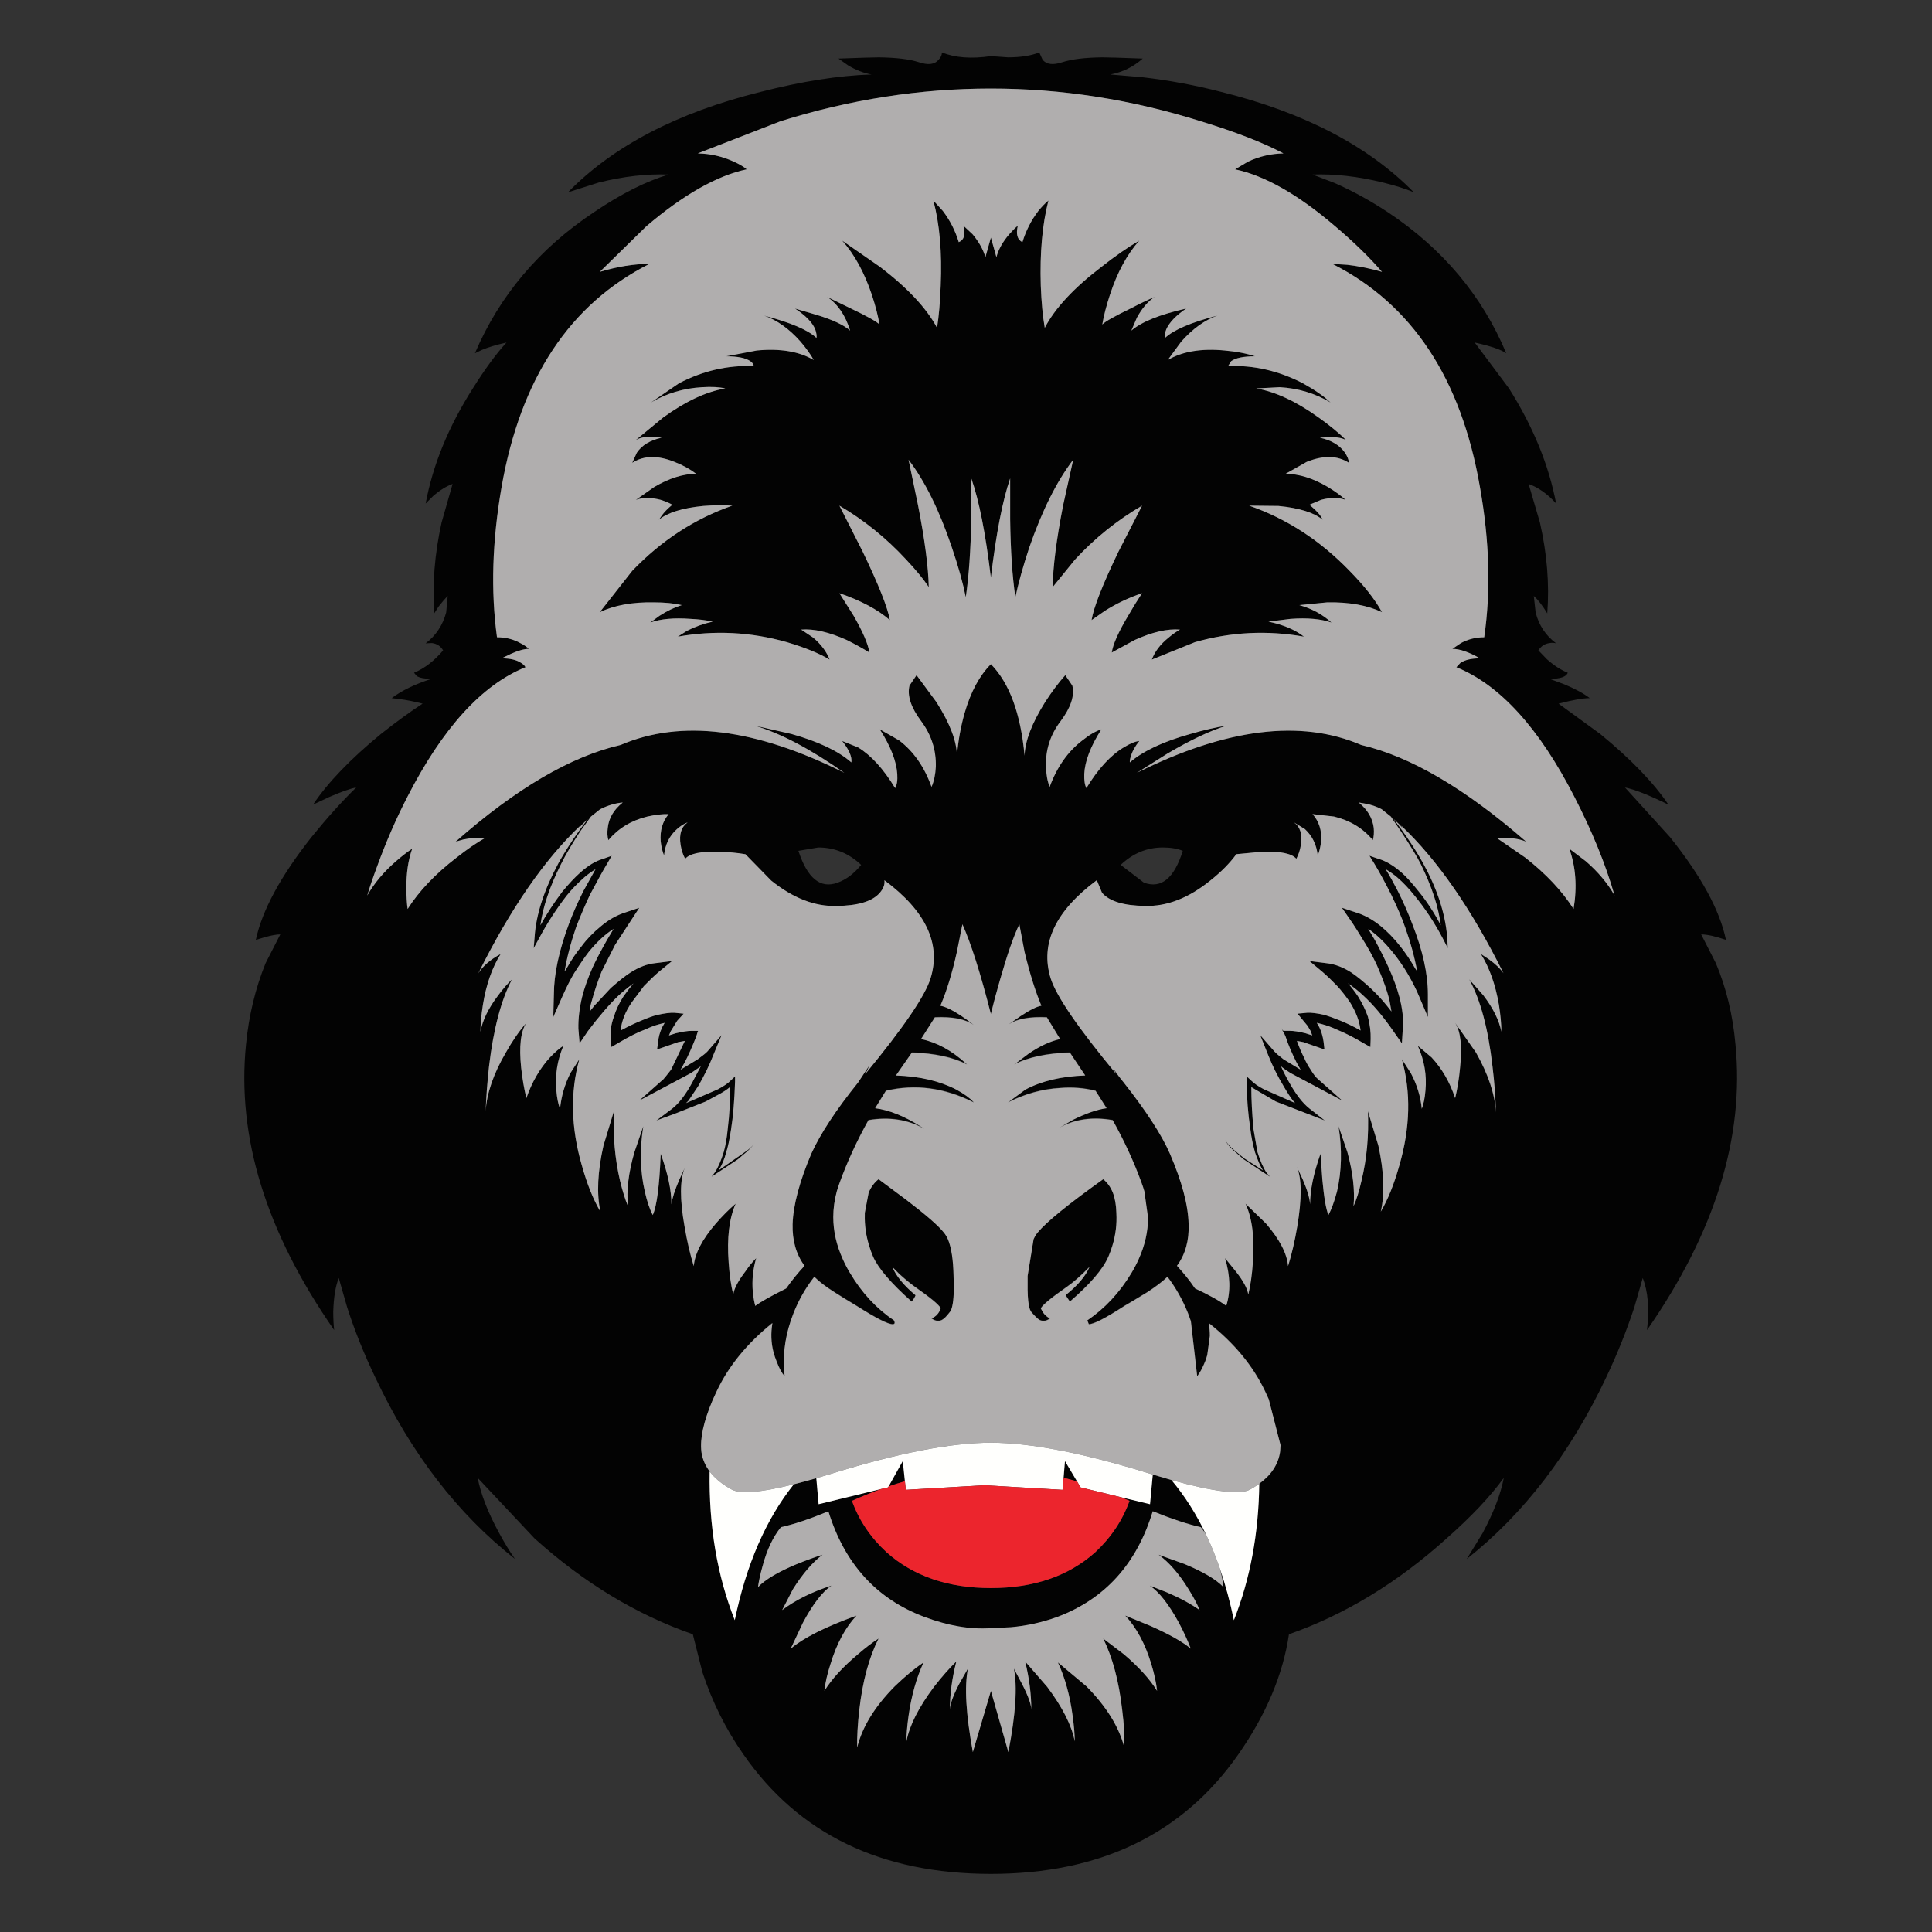 <?xml version="1.0" encoding="utf-8"?>
<!-- Generator: Adobe Illustrator 16.0.0, SVG Export Plug-In . SVG Version: 6.00 Build 0)  -->
<!DOCTYPE svg PUBLIC "-//W3C//DTD SVG 1.1//EN" "http://www.w3.org/Graphics/SVG/1.1/DTD/svg11.dtd">
<svg version="1.1" id="Layer_1" xmlns="http://www.w3.org/2000/svg" xmlns:xlink="http://www.w3.org/1999/xlink" x="0px" y="0px"
	 width="300px" height="300px" viewBox="0 0 300 300" enable-background="new 0 0 300 300" xml:space="preserve">
<rect x="0" y="0" width="300" height="300" fill="#333333" stroke="none"/>
<g>
	<path fill-rule="evenodd" clip-rule="evenodd" fill="#030303" d="M161.375,8.141l0.521,1.141c0.604,0.729,1.617,0.856,3.043,0.381
		c1.456-0.476,3.531-0.729,6.225-0.761c0.822,0,2.914,0.063,6.272,0.19c-1.458,1.299-3.137,2.123-5.038,2.472l4.99,0.427
		c4.118,0.475,8.204,1.236,12.26,2.282c12.862,3.199,22.825,8.395,29.891,15.586c-1.269-0.54-2.867-1.046-4.801-1.521
		c-3.896-0.951-7.539-1.363-10.93-1.236l3.469,1.331c2.788,1.235,5.528,2.74,8.222,4.514c8.521,5.67,14.651,12.972,18.39,21.907
		c-0.822-0.571-2.454-1.125-4.895-1.664l5.322,7.127c3.738,5.925,6.179,11.88,7.317,17.868c-1.299-1.458-2.724-2.471-4.275-3.042
		l1.757,5.987c1.11,4.879,1.489,9.583,1.141,14.113c-0.728-1.204-1.426-2.106-2.091-2.708l0.285,2.565
		c0.507,1.997,1.569,3.596,3.184,4.799c-0.316-0.094-0.649-0.109-0.997-0.046c-0.761,0.096-1.346,0.476-1.759,1.141l1.331,1.378
		c1.108,0.982,2.186,1.678,3.231,2.091c-0.222,0.633-1.156,0.951-2.804,0.951l2.28,0.854c1.68,0.697,2.994,1.41,3.944,2.138
		c-1.046,0-2.66,0.287-4.847,0.856l6.462,4.705c4.753,3.897,8.284,7.555,10.597,10.978c-3.04-1.49-5.29-2.377-6.746-2.662
		l6.985,7.698c4.845,6.05,7.745,11.374,8.695,15.966c-1.647-0.57-2.932-0.854-3.851-0.854l2.282,4.466
		c1.616,3.834,2.63,8.03,3.042,12.593c1.426,14.382-3.153,29.176-13.733,44.383c0.38-3.327,0.158-6.02-0.665-8.078l-1.283,4.466
		c-1.203,3.676-2.677,7.351-4.42,11.024c-5.575,11.753-12.783,21.131-21.621,28.132l2.472-4.038c1.71-3.201,2.802-6.053,3.277-8.555
		c-2.059,2.852-5.021,5.987-8.885,9.409c-7.636,6.874-15.792,11.832-24.473,14.874c-0.919,6.24-3.532,12.449-7.841,18.626
		c-8.648,12.388-21.463,18.582-38.443,18.582c-17.044,0-29.856-6.194-38.443-18.582c-2.724-3.895-4.847-8.156-6.366-12.781
		l-1.475-5.845c-8.742-3.042-16.932-8-24.566-14.874l-8.839-9.409c0.476,2.502,1.584,5.354,3.327,8.555
		c0.854,1.582,1.678,2.93,2.47,4.038c-8.901-7.001-16.125-16.379-21.667-28.132c-1.773-3.674-3.249-7.349-4.42-11.024l-1.283-4.466
		c-0.506,1.267-0.792,3.01-0.856,5.227c0,1.078,0.049,2.027,0.143,2.852c-10.582-15.207-15.144-30.001-13.686-44.383
		c0.443-4.499,1.458-8.696,3.041-12.593l2.282-4.466c-0.571,0-1.362,0.142-2.375,0.426l-1.426,0.428
		c0.982-4.593,3.865-9.917,8.648-15.966c2.439-3.01,4.751-5.575,6.938-7.698c-0.887,0.158-2.28,0.649-4.182,1.473l-2.519,1.188
		c2.282-3.422,5.798-7.081,10.55-10.978c2.408-1.901,4.562-3.47,6.463-4.705c-1.362-0.348-2.566-0.586-3.612-0.712l-1.187-0.144
		c1.552-1.171,3.61-2.169,6.177-2.992c-1.045,0-1.806-0.143-2.281-0.429l-0.428-0.522c1.617-0.665,3.121-1.821,4.514-3.469
		c-0.379-0.665-0.965-1.045-1.757-1.141l-0.951,0.046c1.584-1.203,2.645-2.802,3.184-4.799l0.237-2.565
		c-0.379,0.38-0.854,0.935-1.426,1.663l-0.665,1.045c-0.316-4.53,0.064-9.234,1.141-14.113l1.71-5.987
		c-0.95,0.349-1.933,0.951-2.945,1.806l-1.236,1.236c1.108-5.988,3.549-11.943,7.319-17.868c1.868-2.978,3.61-5.354,5.227-7.127
		c-1.554,0.348-2.821,0.729-3.802,1.141l-1.094,0.523c3.803-8.935,9.964-16.237,18.486-21.907c4.212-2.851,8.078-4.8,11.595-5.845
		c-3.39-0.127-7.002,0.285-10.836,1.236l-4.799,1.521c7.033-7.192,16.996-12.388,29.89-15.586c6.431-1.647,12.18-2.55,17.249-2.708
		c-1.235-0.222-2.455-0.697-3.658-1.426l-1.474-1.046c3.357-0.126,5.448-0.19,6.272-0.19c2.692,0.032,4.768,0.285,6.225,0.761
		c1.426,0.475,2.438,0.348,3.041-0.381c0.348-0.348,0.523-0.728,0.523-1.141c2.027,0.824,4.562,1.014,7.603,0.571l2.66,0.189
		C158.492,8.901,160.106,8.648,161.375,8.141z M210.984,124.61c1.361,1.109,2.139,2.425,2.328,3.945
		c0.064,0.728,0.016,1.362-0.142,1.901c-1.521-1.838-3.533-3.058-6.035-3.66l-3.327-0.38c1.015,1.141,1.458,2.55,1.332,4.229
		c-0.096,0.854-0.27,1.584-0.523,2.185c-0.189-1.678-0.856-3.041-1.996-4.086l-1.71-1.045c0.98,0.697,1.346,1.854,1.093,3.47
		c-0.128,0.822-0.364,1.552-0.713,2.185c-0.697-0.824-2.473-1.188-5.322-1.093l-3.992,0.38c-1.013,1.394-2.36,2.757-4.038,4.086
		c-3.359,2.725-6.733,4.04-10.122,3.944c-3.327-0.031-5.56-0.713-6.7-2.043l-0.809-1.948c-6.431,4.782-8.822,9.852-7.175,15.206
		c0.854,2.756,4.261,7.73,10.216,14.921c-0.157-0.253-0.301-0.538-0.428-0.855c0.412,0.666,0.935,1.379,1.568,2.139
		c3.517,4.467,5.909,8.157,7.177,11.072c1.869,4.34,2.834,7.984,2.897,10.93c0.095,2.534-0.507,4.688-1.805,6.462
		c1.076,1.173,2.011,2.345,2.804,3.517c2.185,1.014,3.801,1.916,4.847,2.708c0.696-2.218,0.633-4.688-0.19-7.412l1.662,2.043
		c1.174,1.489,1.823,2.693,1.949,3.612c0.349-1.426,0.587-3.09,0.713-4.99c0.285-3.801-0.096-6.844-1.141-9.124l3.184,3.089
		c2.123,2.471,3.265,4.673,3.421,6.604c0.571-1.836,1.046-3.88,1.426-6.129c0.729-4.34,0.713-7.43-0.048-9.266l0.904,1.948
		c0.696,1.614,1.077,2.897,1.141,3.849c0-2.187,0.537-4.799,1.615-7.841l0.285,3.992c0.254,2.788,0.569,4.625,0.949,5.512
		c0.477-0.887,0.92-2.106,1.331-3.658c0.728-3.138,0.808-6.512,0.238-10.123l1.378,4.04c0.855,3.167,1.172,5.955,0.95,8.363
		c0.443-0.952,0.855-2.265,1.234-3.944c0.825-3.391,1.156-6.985,0.999-10.787l1.615,5.322c0.887,4.056,1.015,7.477,0.381,10.265
		c1.108-1.87,2.075-4.276,2.898-7.224c1.679-5.829,1.807-11.309,0.381-16.441l1.378,2.139c0.949,1.773,1.52,3.627,1.71,5.56
		c0.285-0.729,0.476-1.679,0.57-2.851c0.222-2.377-0.175-4.689-1.188-6.938l2.138,1.806c1.617,1.741,2.836,3.849,3.66,6.32
		c0.348-1.426,0.602-2.995,0.761-4.705c0.348-3.326,0.094-5.655-0.761-6.985l3.231,4.609c1.933,3.421,2.962,6.526,3.089,9.313
		c-0.032-2.154-0.206-4.545-0.523-7.175c-0.665-5.829-1.869-10.328-3.61-13.495l2.185,2.47c1.521,1.997,2.456,3.882,2.805,5.655
		c0-1.172-0.127-2.566-0.382-4.181c-0.537-3.138-1.472-5.767-2.803-7.889l1.283,0.854c1.014,0.729,1.759,1.442,2.232,2.139
		c-4.973-9.979-10.263-17.613-15.87-22.903l0.189,0.378l-0.379-0.474l-0.999-0.951c1.806,2.346,3.327,4.626,4.563,6.843
		c2.185,3.961,3.437,7.778,3.752,11.452l0.096,1.759l-0.809-1.569c-1.266-2.408-2.724-4.608-4.371-6.606
		c-0.855-1.075-1.741-2.009-2.66-2.803c-0.476-0.41-1.078-0.839-1.807-1.283c0.603,0.982,1.235,2.123,1.9,3.421
		c0.889,1.775,1.632,3.47,2.234,5.085c1.614,4.087,2.423,7.73,2.423,10.93v3.517l-1.378-3.231c-0.412-1.014-1.013-2.202-1.806-3.564
		c-0.697-1.172-1.474-2.28-2.328-3.326c-1.3-1.584-2.55-2.773-3.754-3.564l1.044,1.758c0.761,1.394,1.474,2.819,2.139,4.276
		c0.729,1.616,1.284,3.137,1.664,4.563c0.475,1.805,0.65,3.437,0.522,4.895l-0.142,2.28l-1.332-1.899
		c-1.552-2.25-3.104-4.087-4.656-5.512c-0.697-0.667-1.49-1.3-2.375-1.901c0.537,0.602,1.061,1.282,1.567,2.043
		c0.665,1.077,1.172,2.121,1.521,3.136c0.317,1.236,0.459,2.392,0.427,3.469l-0.046,1.235l-1.094-0.616
		c-1.49-0.889-2.898-1.602-4.229-2.139c-0.665-0.317-1.41-0.587-2.233-0.809l-0.761-0.19l0.382,0.665
		c0.315,0.635,0.537,1.378,0.665,2.234l0.142,1.236l-3.279-1.142l-0.998-0.19c0.35,0.982,0.729,1.869,1.142,2.66
		c0.254,0.604,0.585,1.204,0.997,1.808c0.413,0.696,0.793,1.188,1.142,1.472l3.753,3.327l-8.03-4.276
		c-0.697-0.444-1.188-0.792-1.474-1.046c0.35,0.791,0.776,1.632,1.284,2.519c1.045,1.869,2.091,3.215,3.135,4.039l2.377,1.854
		l-7.604-2.945l-3.801-2.234c0,1.965,0.112,4.134,0.334,6.51l0.617,3.564c0.443,1.426,0.918,2.502,1.425,3.23l0.524,0.618
		l-4.088-2.708l-1.521-1.33c-0.666-0.571-1.109-1.126-1.331-1.664c0.222,0.443,0.681,0.967,1.378,1.568l1.569,1.283l2.897,1.854
		c-0.38-0.571-0.791-1.506-1.234-2.804c-0.35-1.268-0.587-2.456-0.713-3.564c-0.381-2.471-0.571-4.942-0.571-7.413v-0.809
		l0.666,0.619c0.475,0.474,1.14,0.935,1.996,1.378l4.847,2.139l-0.333-0.381c-0.38-0.476-0.871-1.236-1.474-2.28
		c-0.917-1.521-1.71-3.122-2.375-4.8l-1.236-3.089l2.187,2.519c0.254,0.285,0.728,0.696,1.425,1.235l2.662,1.616l-0.665-1.188
		c-0.729-1.458-1.284-2.772-1.664-3.944l-0.333-0.761c-0.029,0.061-0.148-0.153-0.355-0.642c0.151,0.333,0.286,0.5,0.403,0.5h0.902
		c0.635,0,1.458,0.126,2.473,0.38l1.044,0.333l-0.237-0.665l-0.476-0.809l-1.567-1.901l1.521-0.142
		c0.633-0.032,1.52,0.078,2.66,0.332c0.635,0.189,1.426,0.475,2.376,0.856c1.173,0.475,2.249,0.998,3.231,1.567
		c-0.158-1.426-0.713-2.899-1.663-4.419c-0.665-0.951-1.314-1.775-1.947-2.473c-0.825-0.854-1.584-1.583-2.281-2.185l-2.045-1.71
		l2.614,0.333c1.267,0.126,2.551,0.602,3.851,1.424c0.854,0.571,1.852,1.38,2.993,2.425c0.949,0.888,1.806,1.805,2.564,2.757
		l0.713,0.901l-0.332-1.854c-0.381-1.424-0.887-2.882-1.521-4.371c-0.475-1.204-1.172-2.582-2.091-4.134
		c-1.172-1.932-1.995-3.231-2.47-3.896l-1.282-1.853l2.137,0.711c1.3,0.38,2.599,1.093,3.897,2.139
		c1.045,0.856,2.043,1.885,2.994,3.088c0.791,0.982,1.583,2.154,2.376,3.517l0.284,0.428c-0.412-2.249-1.045-4.562-1.901-6.938
		c-0.443-1.299-1.156-2.962-2.137-4.988c-0.919-1.838-1.791-3.438-2.614-4.802l-0.761-1.235l1.378,0.476
		c1.141,0.317,2.345,1.03,3.612,2.139c0.697,0.602,1.6,1.6,2.708,2.993c1.235,1.521,2.36,3.247,3.373,5.181
		c-0.348-2.821-1.378-5.972-3.088-9.457c-0.601-1.204-1.647-2.931-3.137-5.179l-1.52-2.234l-1.426-1.14
		c-0.793-0.413-1.616-0.699-2.471-0.856L210.984,124.61z M193.782,25.106c1.743-0.824,3.58-1.252,5.512-1.284
		c-3.167-1.679-7.443-3.342-12.829-4.99c-10.771-3.39-21.638-5.084-32.599-5.084c-10.993,0-21.891,1.694-32.692,5.084l-12.83,4.99
		c1.963,0.032,3.832,0.46,5.606,1.284c0.856,0.379,1.521,0.776,1.997,1.188c-4.625,0.982-9.821,3.929-15.587,8.839l-7.223,7.08
		c2.756-0.824,5.323-1.236,7.698-1.236c-12.355,6.241-20.006,17.788-22.953,34.642c-1.457,8.363-1.694,16.141-0.713,23.333
		c1.332,0,2.536,0.3,3.613,0.902c0.57,0.285,1.013,0.587,1.329,0.902c-0.696,0-1.615,0.254-2.755,0.761l-1.475,0.713
		c1.332,0,2.345,0.238,3.042,0.713c0.348,0.222,0.571,0.443,0.665,0.665c-6.747,2.725-12.862,9.441-18.342,20.149
		c-1.744,3.389-3.295,6.953-4.657,10.691c-0.698,1.869-1.22,3.406-1.567,4.608c1.076-1.9,2.565-3.673,4.465-5.321
		c0.95-0.824,1.791-1.474,2.519-1.948c-0.633,1.774-0.935,3.849-0.902,6.225c0,1.204,0.063,2.248,0.189,3.136
		c1.773-2.788,4.309-5.449,7.604-7.983c1.647-1.299,3.12-2.313,4.419-3.042c-1.236-0.063-2.36,0.017-3.375,0.238l-1.187,0.333
		c9.346-8.237,17.883-13.242,25.613-15.016c9.376-4.025,20.956-2.582,34.736,4.325c-5.228-3.675-9.853-6.115-13.875-7.319
		l5.655,1.284c4.182,1.172,7.286,2.646,9.313,4.419c0.128-0.856-0.348-1.964-1.426-3.326l2.472,0.996
		c2.027,1.238,3.944,3.343,5.75,6.32c0.285-0.474,0.396-1.204,0.333-2.185c-0.128-1.997-1.03-4.31-2.709-6.938l2.993,1.711
		c2.25,1.71,3.93,4.117,5.036,7.222c0.381-0.854,0.604-1.901,0.667-3.136c0.063-2.597-0.697-4.958-2.282-7.081
		c-1.584-2.122-2.186-3.96-1.806-5.512l1.095-1.617l3.089,4.183c2.089,3.294,3.151,6.066,3.183,8.315
		c0.19-2.28,0.586-4.483,1.188-6.605c0.949-3.295,2.313-5.829,4.086-7.603c2.882,2.945,4.626,7.681,5.227,14.208
		c0.063-2.25,1.126-5.021,3.185-8.315c1.045-1.615,2.091-3.01,3.136-4.183l1.094,1.617c0.38,1.552-0.222,3.39-1.807,5.512
		c-1.615,2.123-2.375,4.483-2.28,7.081c0.031,1.235,0.222,2.282,0.57,3.136c1.141-3.105,2.836-5.512,5.085-7.222
		c1.108-0.887,2.091-1.457,2.945-1.711c-1.68,2.628-2.565,4.941-2.66,6.938c-0.032,0.98,0.08,1.71,0.332,2.185
		c1.807-2.978,3.738-5.083,5.797-6.32c0.982-0.601,1.791-0.934,2.424-0.996c-0.665,0.822-1.108,1.63-1.33,2.422
		c-0.127,0.382-0.175,0.682-0.143,0.904c2.059-1.773,5.195-3.247,9.409-4.419c2.059-0.602,3.928-1.031,5.605-1.284
		c-2.502,0.76-5.558,2.202-9.17,4.325l-4.751,2.995c13.843-6.907,25.453-8.35,34.831-4.325c7.634,1.773,16.172,6.779,25.611,15.016
		c-1.108-0.476-2.628-0.667-4.561-0.571l4.419,3.042c3.231,2.534,5.733,5.195,7.508,7.983c0.569-3.421,0.348-6.543-0.665-9.361
		l2.566,1.948c1.901,1.647,3.389,3.421,4.466,5.321c-1.393-4.845-3.469-9.946-6.225-15.299
		c-5.479-10.708-11.595-17.424-18.343-20.149l0.619-0.665c0.695-0.475,1.71-0.713,3.04-0.713c-1.71-0.982-3.136-1.474-4.276-1.474
		l1.33-0.902c1.109-0.602,2.313-0.902,3.611-0.902c1.046-7.192,0.824-14.97-0.665-23.333c-2.914-16.854-10.549-28.4-22.904-34.642
		l2.329,0.143c1.837,0.222,3.627,0.585,5.37,1.093c-1.933-2.249-4.357-4.609-7.271-7.08c-5.733-4.91-10.913-7.856-15.538-8.839
		L193.782,25.106z M161.231,32.756c0.571-0.697,1.094-1.235,1.569-1.616c-0.95,3.675-1.348,8.079-1.188,13.211
		c0.095,2.565,0.302,4.752,0.617,6.557c1.584-3.042,4.514-6.193,8.791-9.456c2.123-1.679,4.088-3.041,5.893-4.087
		c-1.9,2.123-3.421,4.927-4.563,8.412c-0.569,1.742-0.965,3.278-1.187,4.609c0.474-0.475,1.963-1.315,4.466-2.519
		c1.268-0.664,2.487-1.251,3.658-1.757c-1.044,0.697-1.963,1.773-2.754,3.231l-0.856,1.996c1.585-1.363,4.419-2.503,8.507-3.421
		c-1.584,1.076-2.614,2.154-3.09,3.23c-0.222,0.571-0.285,1.014-0.189,1.331c1.362-1.268,4.07-2.423,8.124-3.469
		c-1.963,0.697-3.832,2.044-5.605,4.039l-2.091,2.851c2.28-1.33,5.227-1.82,8.838-1.473c1.806,0.159,3.374,0.459,4.705,0.903
		c-1.775,0-3.011,0.253-3.708,0.76l-0.474,0.76c3.99-0.158,7.856,0.729,11.595,2.661c1.837,1.015,3.277,2.012,4.323,2.995
		c-2.406-1.426-5.036-2.217-7.888-2.376l-3.658,0.19c2.977,0.507,6.208,2.012,9.692,4.515c1.775,1.267,3.216,2.455,4.326,3.563
		c-0.508-0.349-1.348-0.522-2.521-0.522l-1.615,0.094c1.775,0.381,3.073,1.157,3.897,2.329c0.38,0.57,0.586,1.092,0.617,1.568
		c-1.773-1.14-3.96-1.188-6.558-0.143l-3.279,1.854c2.059,0,4.246,0.68,6.558,2.042c1.109,0.666,2.027,1.331,2.757,1.997
		c-1.109-0.381-2.377-0.381-3.801,0l-1.808,0.76c1.141,0.951,1.822,1.727,2.045,2.329c-1.332-1.109-3.612-1.822-6.844-2.138
		l-4.563-0.048c5.831,2.028,11.025,5.401,15.588,10.122c2.279,2.314,3.959,4.451,5.037,6.416c-2.281-1.078-5.117-1.584-8.507-1.52
		l-4.324,0.426c1.933,0.539,3.597,1.441,4.99,2.708c-1.615-0.57-3.738-0.761-6.368-0.57l-3.421,0.427
		c2.28,0.476,4.118,1.251,5.512,2.329c-5.701-1.013-11.341-0.729-16.916,0.856l-6.702,2.708c0.445-1.235,1.316-2.377,2.614-3.421
		c0.603-0.508,1.188-0.919,1.759-1.237c-1.964-0.157-4.309,0.381-7.033,1.616l-3.564,1.948c0.19-1.298,1.047-3.213,2.566-5.749
		c0.729-1.267,1.441-2.423,2.139-3.467c-2.06,0.696-3.992,1.614-5.797,2.754l-2.044,1.426c0.316-1.963,1.71-5.512,4.183-10.644
		l3.658-7.128c-3.864,2.25-7.333,5.038-10.406,8.364l-3.469,4.276c0.032-3.104,0.569-7.334,1.615-12.688l1.568-7.081
		c-2.566,3.359-4.847,7.92-6.844,13.687c-0.949,2.882-1.662,5.433-2.139,7.649c-0.474-3.198-0.743-7.238-0.807-12.117v-6.319
		c-1.173,3.389-2.171,8.521-2.994,15.396c-0.824-6.875-1.837-12.006-3.041-15.396v6.319c-0.096,4.879-0.38,8.919-0.855,12.117
		c-0.443-2.217-1.156-4.767-2.138-7.649c-1.932-5.766-4.183-10.327-6.748-13.687l1.474,7.081c1.045,5.354,1.598,9.584,1.663,12.688
		c-0.793-1.204-1.965-2.629-3.517-4.276c-3.073-3.326-6.526-6.114-10.36-8.364l3.612,7.128c2.471,5.132,3.881,8.681,4.229,10.644
		c-1.901-1.647-4.514-3.041-7.841-4.18l2.187,3.467c1.458,2.536,2.281,4.451,2.471,5.749c-1.013-0.631-2.185-1.283-3.517-1.948
		c-2.756-1.235-5.116-1.773-7.081-1.616l1.854,1.237c1.236,1.044,2.091,2.187,2.566,3.421c-1.647-0.982-3.864-1.886-6.653-2.708
		c-5.576-1.585-11.214-1.869-16.916-0.856l1.424-0.904c1.236-0.633,2.566-1.108,3.992-1.425c-0.982-0.222-2.123-0.364-3.421-0.427
		c-2.599-0.191-4.689,0-6.272,0.57l1.426-1.045c1.172-0.761,2.328-1.315,3.467-1.663c-1.202-0.286-2.645-0.426-4.323-0.426
		c-3.327-0.065-6.131,0.442-8.411,1.52l5.038-6.416c4.53-4.721,9.709-8.094,15.538-10.122c-1.362-0.095-2.867-0.079-4.514,0.048
		c-3.23,0.316-5.527,1.029-6.89,2.138l0.428-0.618c0.38-0.538,0.935-1.109,1.663-1.71c-0.507-0.285-1.11-0.538-1.806-0.76
		c-1.489-0.381-2.771-0.381-3.849,0l2.852-1.997c2.313-1.363,4.482-2.042,6.51-2.042c-0.95-0.729-2.074-1.347-3.374-1.854
		c-2.599-1.046-4.784-0.998-6.558,0.143l0.713-1.568c0.792-1.172,2.076-1.948,3.849-2.329c-1.901-0.285-3.264-0.143-4.087,0.428
		l4.325-3.563c3.453-2.503,6.668-4.008,9.647-4.515c-0.951-0.222-2.155-0.285-3.613-0.19c-2.851,0.159-5.496,0.951-7.935,2.376
		l4.373-2.995c3.706-1.932,7.57-2.818,11.593-2.661c0-0.253-0.174-0.506-0.522-0.76c-0.728-0.507-1.98-0.76-3.753-0.76l4.751-0.903
		c3.612-0.348,6.559,0.143,8.839,1.473c-0.476-0.854-1.156-1.805-2.043-2.851c-1.774-1.995-3.659-3.342-5.655-4.039
		c4.119,1.077,6.827,2.234,8.126,3.469c0.063-0.317,0-0.76-0.191-1.331c-0.441-1.076-1.488-2.154-3.136-3.23l3.422,0.998
		c2.47,0.76,4.181,1.567,5.132,2.423c-0.729-2.376-1.917-4.119-3.564-5.227l3.611,1.757c2.535,1.204,4.039,2.044,4.514,2.519
		c-0.222-1.331-0.616-2.867-1.188-4.609c-1.173-3.485-2.708-6.289-4.609-8.412l5.894,4.087c4.275,3.263,7.223,6.415,8.838,9.456
		c0.285-1.805,0.476-3.992,0.569-6.557c0.222-5.132-0.157-9.536-1.139-13.211l1.473,1.616c1.107,1.457,1.933,3.073,2.47,4.847
		c0.856-0.38,1.094-1.236,0.713-2.566l1.426,1.331c0.982,1.173,1.647,2.36,1.997,3.564l0.854-3.042l0.855,3.042
		c0.316-1.204,0.982-2.392,1.996-3.564c0.476-0.538,0.919-0.981,1.33-1.331c-0.317,1.331-0.079,2.187,0.713,2.566
		C159.3,35.829,160.123,34.213,161.231,32.756z M174.016,134.304l3.61,2.756c2.694,0.982,4.705-0.665,6.035-4.942
		c-0.856-0.348-1.885-0.522-3.089-0.522C178.102,131.596,175.915,132.5,174.016,134.304z M164.583,161.295h0.022l-2.044-3.373
		c-2.372-0.113-4.204,0.164-5.487,0.832l1.401-0.976c1.426-0.949,2.502-1.488,3.231-1.614c-0.005-0.016-0.014-0.031-0.023-0.048
		h0.023c-0.951-2.282-1.821-5.068-2.614-8.364l-0.807-4.277c-0.888,1.838-1.886,4.705-2.994,8.602
		c-0.57,1.964-1.046,3.738-1.426,5.321c-1.615-6.336-3.089-10.976-4.419-13.923l-0.855,4.277c-0.729,3.295-1.585,6.082-2.565,8.364
		h0.023c-0.01,0.017-0.018,0.032-0.023,0.048c1.108,0.209,2.715,1.112,4.823,2.708c-1.306-0.748-3.198-1.066-5.68-0.95l-2.139,3.373
		h0.024l-0.024,0.048c2.43,0.498,4.766,1.773,7.01,3.825c-2.107-1.063-4.92-1.657-8.434-1.78l-2.473,3.563h0.024l-0.024,0.048
		c3.675,0.126,6.796,0.854,9.362,2.187c1.21,0.666,2.09,1.299,2.637,1.899c-4.507-2.242-9.029-2.829-13.566-1.757l-1.663,2.707
		h0.022l-0.022,0.048c2.164,0.271,4.556,1.237,7.175,2.899c-2.429-1.238-5.169-1.602-8.222-1.094
		c-1.804,3.231-3.294,6.464-4.466,9.695c-0.172,0.463-0.321,0.93-0.45,1.4c-0.365,1.34-0.549,2.679-0.548,4.016
		c0.002,2.176,0.492,4.345,1.474,6.512c0.318,0.725,0.698,1.455,1.141,2.185c1.806,3.042,4.071,5.48,6.795,7.317
		c0.08,0.147,0.119,0.266,0.119,0.356c-0.005,0.142-0.106,0.214-0.309,0.214c-0.729,0-2.566-0.935-5.513-2.804
		c-1.584-0.95-2.74-1.663-3.47-2.139c-1.362-0.854-2.422-1.663-3.183-2.424c-1.362,1.744-2.438,3.628-3.231,5.655
		c-0.167,0.426-0.317,0.854-0.452,1.284c-0.945,2.855-1.256,5.691-0.926,8.505c-0.443-0.507-0.856-1.268-1.236-2.28
		c-0.196-0.472-0.362-0.945-0.498-1.426c-0.369-1.445-0.426-2.934-0.167-4.467c-0.003-0.015-0.003-0.032,0-0.047h-0.048
		c-3.896,3.136-6.762,6.652-8.601,10.549c-0.238,0.51-0.46,1.009-0.665,1.497c-1.384,3.284-1.953,5.921-1.71,7.912v0.048
		c0.163,1.106,0.589,2.12,1.283,3.04c-0.144,8.459,1.155,16.156,3.896,23.095c1.793-8.658,4.851-15.69,9.17-21.099
		c1.078-0.271,2.242-0.59,3.494-0.95l0.356,4.038l9.67-2.352c-1.5,0.549-2.997,1.159-4.49,1.83c1.077,3.009,2.866,5.67,5.37,7.982
		c4.149,3.708,9.55,5.56,16.203,5.56c6.652,0,12.054-1.852,16.204-5.56c2.472-2.313,4.245-4.974,5.323-7.982
		c-0.42-0.191-0.841-0.372-1.261-0.546l4.442,1.067l0.429-4.607c1.017,0.309,1.984,0.593,2.898,0.854
		c2.074,2.471,3.872,5.307,5.393,8.506c-0.265-0.427-0.543-0.823-0.83-1.188c-1.995-0.443-4.482-1.267-7.461-2.47
		c-2.47,8.141-7.396,13.605-14.777,16.395c-2.345,0.854-4.769,1.393-7.271,1.614l-3.089,0.143
		c-3.199,0.223-6.653-0.364-10.358-1.757c-7.414-2.789-12.371-8.254-14.875-16.395c-2.882,1.203-5.336,2.026-7.365,2.47
		c-1.235,1.521-2.185,3.533-2.85,6.035c-0.348,1.236-0.586,2.328-0.713,3.279c1.109-1.173,3.104-2.36,5.987-3.563
		c1.488-0.603,2.836-1.094,4.039-1.474c-1.582,1.204-3.12,2.994-4.609,5.37l-1.663,3.23c2.059-1.553,4.61-2.819,7.65-3.802
		c-1.425,0.982-2.898,2.899-4.42,5.751l-1.899,4.038c1.996-1.679,5.4-3.389,10.217-5.132c-1.743,1.869-3.09,4.371-4.04,7.508
		c-0.507,1.553-0.822,2.946-0.95,4.183c1.141-1.838,2.884-3.739,5.228-5.703c1.171-1.013,2.233-1.821,3.184-2.423
		c-1.489,2.945-2.486,6.638-2.993,11.071c-0.254,2.25-0.365,4.197-0.333,5.845c0.792-3.198,2.739-6.368,5.845-9.503
		c1.615-1.553,3.104-2.788,4.467-3.707c-1.108,2.408-1.885,5.164-2.328,8.268c-0.223,1.584-0.332,2.915-0.332,3.992
		c0.474-2.471,1.899-5.29,4.275-8.459c1.204-1.552,2.36-2.866,3.47-3.942c-0.665,2.597-0.999,5.084-0.999,7.459
		c0.032-0.854,0.508-2.169,1.426-3.942c0.476-0.856,0.935-1.663,1.378-2.425c-0.569,2.788-0.315,7.112,0.761,12.973l2.804-9.503
		l2.71,9.503c1.139-5.86,1.425-10.185,0.854-12.973l1.283,2.425c0.918,1.773,1.393,3.088,1.426,3.942
		c0-2.375-0.318-4.862-0.951-7.459l3.421,3.942c2.376,3.169,3.802,5.988,4.277,8.459c0-1.077-0.111-2.408-0.333-3.992
		c-0.411-3.104-1.171-5.859-2.281-8.268l4.42,3.707c3.105,3.135,5.068,6.305,5.893,9.503c0.063-1.647-0.048-3.595-0.333-5.845
		c-0.506-4.434-1.488-8.126-2.945-11.071l3.183,2.423c2.313,1.964,4.04,3.865,5.181,5.703c-0.128-1.236-0.428-2.63-0.903-4.183
		c-0.95-3.137-2.297-5.639-4.039-7.508l3.945,1.617c2.913,1.298,4.988,2.469,6.225,3.515c-0.476-1.268-1.095-2.613-1.854-4.038
		c-1.554-2.852-3.058-4.769-4.515-5.751l2.66,1.047c2.061,0.886,3.754,1.805,5.086,2.755c-0.381-0.95-0.95-2.026-1.712-3.23
		c-1.457-2.376-3.009-4.166-4.656-5.37l4.086,1.474c2.883,1.203,4.88,2.391,5.988,3.563c-0.085-0.842-0.267-1.793-0.548-2.851
		c0.854,2.48,1.575,5.143,2.163,7.982c2.534-6.414,3.849-13.479,3.944-21.193c1.872-1.365,2.948-3.013,3.231-4.941v-0.048
		c0.011-0.08,0.02-0.159,0.023-0.237l0.048-0.762l-1.829-7.127c-0.175-0.416-0.364-0.843-0.571-1.283
		c-1.868-3.929-4.768-7.444-8.696-10.549h-0.046c0.003,0.015,0.003,0.032,0,0.047c0.11,0.66,0.167,1.31,0.165,1.948l-0.404,2.971
		c-0.1,0.33-0.21,0.655-0.332,0.974c-0.413,1.013-0.824,1.773-1.235,2.28l-0.975-8.505c-0.134-0.431-0.284-0.858-0.45-1.284
		c-0.824-2.059-1.887-3.944-3.185-5.655c-0.793,0.761-1.854,1.569-3.184,2.424c-1.552,0.951-2.74,1.664-3.564,2.139
		c-2.882,1.869-4.705,2.804-5.464,2.804l-0.215-0.57c2.712-1.842,4.985-4.281,6.819-7.317c0.44-0.727,0.821-1.457,1.141-2.185
		c0.973-2.151,1.456-4.306,1.448-6.464l-0.569-4.063c-0.125-0.468-0.275-0.935-0.45-1.4c-1.174-3.231-2.662-6.464-4.468-9.695
		c-2.825-0.489-5.351-0.22-7.579,0.809l1.496-0.854c1.996-0.983,3.707-1.569,5.133-1.76l-0.024-0.048h0.024l-1.711-2.707
		c-1.774-0.444-3.611-0.586-5.513-0.428c-2.687,0.153-5.315,0.866-7.888,2.139l2.519-1.854c2.502-1.332,5.591-2.061,9.267-2.187
		l-0.025-0.048h0.025l-2.377-3.563c-3.527,0.122-6.34,0.707-8.435,1.757l2.021-1.52c1.711-1.174,3.341-1.934,4.894-2.282
		L164.583,161.295z M137.33,136.681c0.095,0.633-0.143,1.283-0.713,1.948c-1.141,1.33-3.39,2.012-6.748,2.043
		c-3.357,0.096-6.731-1.219-10.121-3.944l-3.992-4.086c-1.3-0.222-2.661-0.348-4.086-0.38c-2.819-0.095-4.577,0.27-5.275,1.093
		c-0.348-0.633-0.586-1.362-0.713-2.185c-0.254-1.617,0.111-2.773,1.093-3.47c-0.539,0.189-1.093,0.54-1.663,1.045
		c-1.173,1.045-1.838,2.408-1.996,4.086c-0.254-0.601-0.428-1.33-0.523-2.185c-0.126-1.68,0.285-3.089,1.236-4.229
		c-0.952-0.032-2.06,0.094-3.327,0.38c-2.471,0.602-4.482,1.821-6.035,3.66c-0.157-0.539-0.191-1.173-0.094-1.901
		c0.157-1.52,0.935-2.836,2.328-3.945c-1.141,0.096-2.313,0.443-3.517,1.047l-1.426,1.14l-1.615,2.234
		c-1.3,1.963-2.314,3.69-3.042,5.179c-1.741,3.454-2.804,6.605-3.184,9.457c0.919-1.678,2.043-3.407,3.375-5.181
		c1.044-1.267,1.979-2.265,2.804-2.993c1.235-1.109,2.423-1.821,3.564-2.139l1.329-0.476l-0.713,1.235
		c-0.633,1.047-1.52,2.646-2.661,4.802c-0.728,1.552-1.441,3.213-2.139,4.988c-0.854,2.502-1.457,4.816-1.804,6.938l0.285-0.428
		c0.761-1.362,1.552-2.534,2.376-3.517c0.791-1.076,1.789-2.106,2.993-3.088c1.204-1.013,2.471-1.726,3.802-2.139l2.138-0.711
		l-3.753,5.749l-2.091,4.134c-0.633,1.617-1.124,3.073-1.472,4.371c-0.222,0.697-0.349,1.316-0.382,1.854l0.713-0.901l2.567-2.757
		c1.299-1.141,2.329-1.948,3.088-2.425c1.299-0.822,2.551-1.297,3.755-1.424l2.661-0.333l-2.091,1.71
		c-0.697,0.602-1.458,1.33-2.282,2.185l-1.852,2.473c-1.015,1.457-1.6,2.93-1.758,4.419c1.299-0.697,2.391-1.22,3.278-1.567
		c1.045-0.445,1.854-0.729,2.423-0.856c1.11-0.254,1.997-0.364,2.662-0.332l1.424,0.142l-0.998,1.093l-0.998,1.617l-0.285,0.665
		l1.045-0.333c1.047-0.254,1.869-0.38,2.471-0.38h0.902c0.033,0,0.08,0.016,0.144,0.048c-0.063,0-0.094,0.03-0.094,0.094
		l-0.238,0.761c-0.666,1.678-1.252,2.994-1.758,3.944l-0.666,1.188l2.662-1.616c0.822-0.603,1.33-1.014,1.52-1.235l2.187-2.519
		l-1.283,3.089c-0.604,1.552-1.379,3.152-2.329,4.8l-1.52,2.28l-0.38,0.381l4.942-2.139c0.95-0.507,1.615-0.967,1.996-1.378
		l0.665-0.619v0.809c-0.096,2.946-0.3,5.418-0.619,7.413c-0.252,1.647-0.506,2.836-0.759,3.564c-0.254,1.045-0.65,1.979-1.188,2.804
		l4.514-3.137c0.415-0.332,0.749-0.643,0.998-0.928c-0.244,0.294-0.562,0.635-0.95,1.023l-1.567,1.33l-4.086,2.708l0.474-0.618
		c0.507-0.729,0.982-1.805,1.426-3.23c0.285-1.014,0.491-2.202,0.617-3.564c0.285-2.313,0.396-4.481,0.333-6.51
		c-0.411,0.349-0.902,0.681-1.473,0.998l-2.28,1.236c-0.285,0.125-1.885,0.759-4.799,1.899l-2.852,1.046l2.471-1.854
		c1.045-0.824,2.075-2.17,3.088-4.039l1.33-2.519l-1.521,1.046l-8.031,4.276l3.755-3.327c0.126-0.126,0.522-0.617,1.187-1.472
		l2.139-4.468l-1.045,0.19l-3.278,1.142l0.189-1.236c0.032-0.666,0.237-1.409,0.618-2.234l0.38-0.665l-0.761,0.19
		c-0.729,0.189-1.457,0.459-2.185,0.809c-1.141,0.411-2.566,1.124-4.277,2.139l-1.045,0.616l-0.095-1.235
		c-0.126-1.108,0.032-2.265,0.476-3.469c0.315-1.045,0.807-2.091,1.472-3.136c0.539-0.761,1.061-1.441,1.569-2.043
		c-0.824,0.602-1.6,1.234-2.328,1.901c-1.426,1.36-3.01,3.199-4.753,5.512L90,162.008l-0.189-2.28
		c-0.032-1.521,0.157-3.152,0.57-4.895c0.348-1.393,0.887-2.916,1.615-4.563c0.539-1.172,1.283-2.598,2.234-4.276l1.045-1.758
		c-1.299,0.824-2.582,2.011-3.849,3.564c-0.634,0.822-1.393,1.932-2.282,3.326c-0.537,0.889-1.139,2.075-1.806,3.564l-1.424,3.231
		l0.095-3.517c0-3.104,0.776-6.748,2.327-10.93c0.604-1.615,1.347-3.31,2.234-5.085l1.901-3.421
		c-0.792,0.508-1.378,0.935-1.758,1.283c-1.045,0.92-1.949,1.855-2.708,2.803c-1.617,2.092-3.042,4.294-4.277,6.606l-0.856,1.569
		l0.144-1.759c0.222-3.452,1.457-7.269,3.707-11.452c1.298-2.313,2.818-4.593,4.561-6.843l-0.998,0.951l-0.333,0.474l0.143-0.378
		c-5.544,5.227-10.819,12.862-15.824,22.903c0.728-1.141,1.884-2.139,3.469-2.993c-1.331,2.122-2.25,4.751-2.756,7.889
		c-0.254,1.614-0.38,3.009-0.38,4.181c0.317-1.773,1.236-3.658,2.756-5.655c0.729-0.982,1.441-1.805,2.139-2.47
		c-1.68,3.167-2.867,7.666-3.564,13.495c-0.275,2.547-0.45,4.868-0.522,6.962c0.173-2.787,1.218-5.822,3.136-9.101
		c1.013-1.806,2.074-3.341,3.184-4.609c-0.887,1.33-1.156,3.659-0.808,6.985c0.189,1.71,0.458,3.279,0.808,4.705
		c0.854-2.472,2.074-4.579,3.658-6.32c0.792-0.823,1.489-1.426,2.091-1.806c-0.95,2.249-1.315,4.562-1.093,6.938
		c0.096,1.172,0.285,2.122,0.571,2.851c0.189-1.933,0.728-3.786,1.615-5.56l1.378-2.139c-1.426,5.133-1.298,10.612,0.38,16.441
		c0.823,2.947,1.789,5.354,2.899,7.224c-0.604-2.788-0.443-6.209,0.474-10.265l1.617-5.322c-0.159,3.802,0.157,7.396,0.95,10.787
		c0.413,1.68,0.824,2.992,1.235,3.944c-0.252-2.408,0.08-5.196,0.998-8.363l1.379-4.04c-0.57,3.611-0.491,6.985,0.237,10.123
		c0.348,1.552,0.761,2.771,1.235,3.658c0.634-1.394,1.047-4.563,1.236-9.504c1.108,3.042,1.663,5.654,1.663,7.841
		c0.127-0.951,0.539-2.234,1.236-3.849l0.855-1.854c-0.792,1.869-0.807,4.927-0.048,9.172c0.38,2.249,0.856,4.293,1.426,6.129
		c0.158-1.932,1.299-4.134,3.421-6.604c1.047-1.202,2.075-2.234,3.088-3.089c-1.013,2.28-1.376,5.323-1.091,9.124
		c0.126,1.9,0.363,3.564,0.712,4.99c0.126-0.919,0.761-2.123,1.9-3.612c0.539-0.793,1.093-1.474,1.664-2.043
		c-0.508,1.711-0.682,3.469-0.523,5.273c0.095,0.855,0.222,1.568,0.38,2.139c0.793-0.601,2.391-1.505,4.799-2.708
		c0.919-1.299,1.869-2.47,2.851-3.517c-1.299-1.774-1.916-3.928-1.852-6.462c0.094-2.945,1.061-6.59,2.897-10.93
		c1.426-3.137,3.849-6.827,7.271-11.072c0.634-0.951,1.221-1.837,1.758-2.662c-0.189,0.477-0.411,0.935-0.665,1.379
		c5.955-7.223,9.346-12.196,10.169-14.921C146.152,146.533,143.762,141.463,137.33,136.681z M133.719,134.304
		c-1.901-1.805-4.119-2.708-6.653-2.708l-3.09,0.522c1.396,4.277,3.423,5.925,6.083,4.942
		C131.391,136.586,132.61,135.667,133.719,134.304z M147.879,202.757c-0.096,0.431-0.222,0.739-0.381,0.926
		c-0.507,0.665-0.918,1.078-1.234,1.235c-0.494,0.248-1.018,0.177-1.567-0.214c0.669-0.284,1.129-0.798,1.376-1.545v-0.023v-0.022
		c-0.252-0.539-1.583-1.647-3.99-3.327c-0.665-0.475-1.458-1.124-2.376-1.948l-1.141-1.141c0.013,0.028,0.028,0.06,0.048,0.096
		l-0.048-0.048c0.601,1.422,1.796,2.88,3.587,4.371c-0.12,0.328-0.317,0.646-0.594,0.95c-3.199-2.852-5.195-5.178-5.988-6.984
		c-0.227-0.533-0.425-1.063-0.593-1.593c-0.504-1.612-0.734-3.235-0.689-4.87c0-0.042,0-0.083,0-0.118
		c-0.001-0.042-0.001-0.081,0-0.119v-0.048l0.595-3.136c0.368-0.874,0.883-1.572,1.544-2.091l4.277,3.184
		c3.072,2.344,5.021,4.038,5.844,5.084c0.237,0.283,0.451,0.633,0.643,1.045c0.536,1.28,0.83,3.182,0.879,5.703v0.048
		C148.155,200.281,148.092,201.81,147.879,202.757z M172.732,193.418c-0.177,0.559-0.383,1.113-0.618,1.664
		c-0.856,1.964-2.852,4.293-5.988,6.984l-0.641-0.973c1.854-1.479,3.082-2.929,3.683-4.349c-0.014,0.013-0.029,0.028-0.049,0.048
		c0.021-0.035,0.036-0.067,0.049-0.096c-1.299,1.33-2.472,2.36-3.516,3.089c-2.408,1.68-3.756,2.788-4.04,3.327l0.023,0.022
		l-0.023,0.023l0.332,0.619c0.308,0.43,0.655,0.738,1.046,0.926c-0.521,0.391-1.043,0.462-1.567,0.214
		c-0.285-0.157-0.713-0.57-1.283-1.235c-0.157-0.199-0.284-0.53-0.382-0.998c-0.149-0.797-0.213-1.97-0.188-3.516
		c-0.003-0.121-0.003-0.247,0-0.381c-0.002-0.048-0.002-0.096,0-0.143c-0.002-0.047-0.002-0.093,0-0.143
		c-0.002-0.044-0.002-0.091,0-0.143c-0.003-0.066-0.003-0.129,0-0.189v-0.048l0.927-5.703c0.191-0.421,0.404-0.769,0.642-1.045
		c1.362-1.647,4.751-4.403,10.169-8.268c0.645,0.519,1.143,1.217,1.496,2.091c0.331,0.867,0.514,1.912,0.546,3.136v0.048
		C173.442,190.08,173.236,191.76,172.732,193.418z M167.243,230.032c-0.697-0.204-1.394-0.396-2.091-0.57l0.215-2.589
		L167.243,230.032z M140.513,230.009c-0.84,0.241-1.68,0.504-2.519,0.784l2.188-3.92L140.513,230.009z"/>
	<path fill-rule="evenodd" clip-rule="evenodd" fill="#B0AEAE" d="M161.231,32.756c-1.108,1.457-1.932,3.073-2.471,4.847
		c-0.792-0.38-1.03-1.236-0.713-2.566c-0.411,0.349-0.854,0.792-1.33,1.331c-1.014,1.173-1.68,2.36-1.996,3.564l-0.855-3.042
		l-0.854,3.042c-0.35-1.204-1.015-2.392-1.997-3.564l-1.426-1.331c0.381,1.331,0.144,2.187-0.713,2.566
		c-0.537-1.774-1.362-3.39-2.47-4.847l-1.473-1.616c0.981,3.675,1.36,8.079,1.139,13.211c-0.094,2.565-0.284,4.752-0.569,6.557
		c-1.615-3.042-4.563-6.193-8.838-9.456l-5.894-4.087c1.901,2.123,3.437,4.927,4.609,8.412c0.571,1.742,0.966,3.278,1.188,4.609
		c-0.475-0.475-1.979-1.315-4.514-2.519l-3.611-1.757c1.647,1.108,2.835,2.851,3.564,5.227c-0.951-0.856-2.662-1.664-5.132-2.423
		l-3.422-0.998c1.647,1.076,2.694,2.154,3.136,3.23c0.191,0.571,0.254,1.014,0.191,1.331c-1.3-1.235-4.008-2.392-8.126-3.469
		c1.996,0.697,3.88,2.044,5.655,4.039c0.887,1.045,1.567,1.996,2.043,2.851c-2.28-1.33-5.227-1.82-8.839-1.473l-4.751,0.903
		c1.773,0,3.025,0.253,3.753,0.76c0.348,0.254,0.522,0.507,0.522,0.76c-4.023-0.158-7.888,0.729-11.593,2.661l-4.373,2.995
		c2.439-1.426,5.084-2.217,7.935-2.376c1.458-0.095,2.662-0.032,3.613,0.19c-2.979,0.507-6.194,2.012-9.647,4.515l-4.325,3.563
		c0.824-0.57,2.186-0.713,4.087-0.428c-1.773,0.381-3.058,1.157-3.849,2.329l-0.713,1.568c1.774-1.14,3.958-1.188,6.558-0.143
		c1.299,0.507,2.423,1.125,3.374,1.854c-2.028,0-4.197,0.68-6.51,2.042l-2.852,1.997c1.078-0.381,2.36-0.381,3.849,0
		c0.696,0.222,1.299,0.475,1.806,0.76c-0.729,0.602-1.283,1.172-1.663,1.71l-0.428,0.618c1.362-1.109,3.66-1.822,6.89-2.138
		c1.647-0.127,3.152-0.143,4.514-0.048c-5.829,2.028-11.008,5.401-15.538,10.122l-5.038,6.416c2.28-1.078,5.084-1.584,8.411-1.52
		c1.678,0,3.121,0.14,4.323,0.426c-1.139,0.348-2.295,0.902-3.467,1.663l-1.426,1.045c1.583-0.57,3.674-0.761,6.272-0.57
		c1.298,0.063,2.439,0.205,3.421,0.427c-1.426,0.317-2.756,0.792-3.992,1.425l-1.424,0.904c5.701-1.013,11.339-0.729,16.916,0.856
		c2.789,0.822,5.006,1.726,6.653,2.708c-0.476-1.235-1.33-2.377-2.566-3.421l-1.854-1.237c1.965-0.157,4.325,0.381,7.081,1.616
		c1.332,0.665,2.504,1.316,3.517,1.948c-0.189-1.298-1.013-3.213-2.471-5.749l-2.187-3.467c3.327,1.139,5.939,2.533,7.841,4.18
		c-0.348-1.963-1.758-5.512-4.229-10.644l-3.612-7.128c3.834,2.25,7.287,5.038,10.36,8.364c1.552,1.647,2.724,3.073,3.517,4.276
		c-0.065-3.104-0.618-7.334-1.663-12.688l-1.474-7.081c2.565,3.359,4.816,7.92,6.748,13.687c0.981,2.882,1.694,5.433,2.138,7.649
		c0.476-3.198,0.76-7.238,0.855-12.117v-6.319c1.204,3.389,2.217,8.521,3.041,15.396c0.823-6.875,1.821-12.006,2.994-15.396v6.319
		c0.063,4.879,0.333,8.919,0.807,12.117c0.477-2.217,1.189-4.767,2.139-7.649c1.997-5.766,4.277-10.327,6.844-13.687l-1.568,7.081
		c-1.046,5.354-1.583,9.584-1.615,12.688l3.469-4.276c3.073-3.326,6.542-6.114,10.406-8.364l-3.658,7.128
		c-2.473,5.132-3.866,8.681-4.183,10.644l2.044-1.426c1.805-1.141,3.737-2.059,5.797-2.754c-0.697,1.044-1.41,2.2-2.139,3.467
		c-1.52,2.536-2.376,4.451-2.566,5.749l3.564-1.948c2.725-1.235,5.069-1.773,7.033-1.616c-0.57,0.318-1.156,0.729-1.759,1.237
		c-1.298,1.044-2.169,2.187-2.614,3.421l6.702-2.708c5.575-1.585,11.215-1.869,16.916-0.856c-1.394-1.078-3.231-1.854-5.512-2.329
		l3.421-0.427c2.63-0.191,4.753,0,6.368,0.57c-1.394-1.267-3.058-2.169-4.99-2.708l4.324-0.426c3.39-0.065,6.226,0.442,8.507,1.52
		c-1.078-1.964-2.758-4.102-5.037-6.416c-4.563-4.721-9.757-8.094-15.588-10.122l4.563,0.048c3.231,0.316,5.512,1.029,6.844,2.138
		c-0.223-0.602-0.904-1.378-2.045-2.329l1.808-0.76c1.424-0.381,2.691-0.381,3.801,0c-0.729-0.666-1.647-1.331-2.757-1.997
		c-2.312-1.363-4.499-2.042-6.558-2.042l3.279-1.854c2.598-1.046,4.784-0.998,6.558,0.143c-0.031-0.476-0.237-0.998-0.617-1.568
		c-0.824-1.172-2.122-1.948-3.897-2.329l1.615-0.094c1.173,0,2.013,0.173,2.521,0.522c-1.11-1.108-2.551-2.297-4.326-3.563
		c-3.484-2.503-6.716-4.008-9.692-4.515l3.658-0.19c2.852,0.159,5.481,0.951,7.888,2.376c-1.046-0.982-2.486-1.98-4.323-2.995
		c-3.738-1.932-7.604-2.818-11.595-2.661l0.474-0.76c0.697-0.507,1.933-0.76,3.708-0.76c-1.331-0.444-2.899-0.745-4.705-0.903
		c-3.611-0.348-6.558,0.143-8.838,1.473l2.091-2.851c1.773-1.995,3.643-3.342,5.605-4.039c-4.054,1.045-6.762,2.201-8.124,3.469
		c-0.096-0.317-0.032-0.76,0.189-1.331c0.476-1.076,1.506-2.154,3.09-3.23c-4.088,0.917-6.922,2.058-8.507,3.421l0.856-1.996
		c0.791-1.458,1.71-2.535,2.754-3.231c-1.171,0.506-2.391,1.093-3.658,1.757c-2.503,1.204-3.992,2.044-4.466,2.519
		c0.222-1.331,0.617-2.867,1.187-4.609c1.142-3.485,2.662-6.289,4.563-8.412c-1.805,1.046-3.77,2.408-5.893,4.087
		c-4.277,3.263-7.207,6.415-8.791,9.456c-0.315-1.805-0.522-3.992-0.617-6.557c-0.159-5.132,0.238-9.536,1.188-13.211
		C162.325,31.521,161.803,32.06,161.231,32.756z M193.782,25.106l-1.995,1.188c4.625,0.982,9.805,3.929,15.538,8.839
		c2.914,2.471,5.339,4.831,7.271,7.08c-1.743-0.507-3.533-0.871-5.37-1.093l-2.329-0.143c12.355,6.241,19.99,17.788,22.904,34.642
		c1.489,8.363,1.711,16.141,0.665,23.333c-1.299,0-2.502,0.3-3.611,0.902l-1.33,0.902c1.141,0,2.566,0.491,4.276,1.474
		c-1.33,0-2.345,0.238-3.04,0.713l-0.619,0.665c6.748,2.725,12.863,9.441,18.343,20.149c2.756,5.354,4.832,10.454,6.225,15.299
		c-1.077-1.9-2.564-3.673-4.466-5.321l-2.566-1.948c1.013,2.818,1.234,5.94,0.665,9.361c-1.774-2.788-4.276-5.449-7.508-7.983
		l-4.419-3.042c1.933-0.096,3.452,0.095,4.561,0.571c-9.439-8.237-17.978-13.242-25.611-15.016
		c-9.378-4.025-20.988-2.582-34.831,4.325l4.751-2.995c3.612-2.123,6.668-3.564,9.17-4.325c-1.678,0.252-3.547,0.682-5.605,1.284
		c-4.214,1.172-7.351,2.646-9.409,4.419c-0.032-0.222,0.016-0.522,0.143-0.904c0.222-0.792,0.665-1.6,1.33-2.422
		c-0.633,0.062-1.441,0.396-2.424,0.996c-2.059,1.238-3.99,3.343-5.797,6.32c-0.252-0.474-0.364-1.204-0.332-2.185
		c0.095-1.997,0.98-4.31,2.66-6.938c-0.854,0.254-1.837,0.824-2.945,1.711c-2.249,1.71-3.944,4.117-5.085,7.222
		c-0.349-0.854-0.539-1.901-0.57-3.136c-0.095-2.597,0.665-4.958,2.28-7.081c1.585-2.122,2.187-3.96,1.807-5.512l-1.094-1.617
		c-1.045,1.173-2.091,2.568-3.136,4.183c-2.059,3.294-3.121,6.066-3.185,8.315c-0.601-6.526-2.345-11.262-5.227-14.208
		c-1.773,1.773-3.137,4.308-4.086,7.603c-0.603,2.122-0.998,4.325-1.188,6.605c-0.031-2.25-1.094-5.021-3.183-8.315l-3.089-4.183
		l-1.095,1.617c-0.38,1.552,0.222,3.39,1.806,5.512c1.585,2.123,2.346,4.483,2.282,7.081c-0.063,1.235-0.286,2.282-0.667,3.136
		c-1.106-3.105-2.786-5.512-5.036-7.222l-2.993-1.711c1.679,2.628,2.581,4.941,2.709,6.938c0.063,0.98-0.048,1.71-0.333,2.185
		c-1.806-2.978-3.723-5.083-5.75-6.32l-2.472-0.996c1.078,1.361,1.554,2.47,1.426,3.326c-2.027-1.773-5.132-3.247-9.313-4.419
		l-5.655-1.284c4.023,1.204,8.648,3.644,13.875,7.319c-13.78-6.907-25.359-8.35-34.736-4.325
		c-7.73,1.773-16.268,6.779-25.613,15.016l1.187-0.333c1.015-0.222,2.139-0.302,3.375-0.238c-1.299,0.729-2.771,1.743-4.419,3.042
		c-3.295,2.534-5.831,5.195-7.604,7.983c-0.126-0.888-0.189-1.932-0.189-3.136c-0.032-2.375,0.27-4.451,0.902-6.225
		c-0.729,0.474-1.569,1.124-2.519,1.948c-1.9,1.647-3.389,3.421-4.465,5.321c0.348-1.202,0.87-2.739,1.567-4.608
		c1.362-3.738,2.913-7.303,4.657-10.691c5.479-10.708,11.595-17.424,18.342-20.149c-0.094-0.222-0.317-0.443-0.665-0.665
		c-0.698-0.475-1.711-0.713-3.042-0.713l1.475-0.713c1.14-0.507,2.059-0.761,2.755-0.761c-0.316-0.315-0.759-0.617-1.329-0.902
		c-1.078-0.602-2.282-0.902-3.613-0.902c-0.981-7.192-0.744-14.97,0.713-23.333c2.947-16.854,10.597-28.4,22.953-34.642
		c-2.375,0-4.942,0.412-7.698,1.236l7.223-7.08c5.766-4.91,10.962-7.856,15.587-8.839c-0.476-0.412-1.141-0.808-1.997-1.188
		c-1.774-0.824-3.643-1.252-5.606-1.284l12.83-4.99c10.802-3.39,21.699-5.084,32.692-5.084c10.961,0,21.827,1.694,32.599,5.084
		c5.386,1.647,9.662,3.311,12.829,4.99C197.362,23.854,195.525,24.282,193.782,25.106z M210.984,124.61l1.094,0.191
		c0.854,0.157,1.678,0.443,2.471,0.856l1.426,1.14l1.52,2.234c1.489,2.248,2.536,3.975,3.137,5.179
		c1.71,3.484,2.74,6.636,3.088,9.457c-1.013-1.934-2.138-3.66-3.373-5.181c-1.108-1.394-2.011-2.391-2.708-2.993
		c-1.268-1.109-2.472-1.821-3.612-2.139l-1.378-0.476l0.761,1.235c0.823,1.364,1.695,2.963,2.614,4.802
		c0.98,2.026,1.693,3.689,2.137,4.988c0.856,2.376,1.489,4.688,1.901,6.938l-0.284-0.428c-0.793-1.362-1.585-2.534-2.376-3.517
		c-0.951-1.204-1.949-2.232-2.994-3.088c-1.299-1.045-2.598-1.758-3.897-2.139l-2.137-0.711l1.282,1.853
		c0.475,0.665,1.298,1.964,2.47,3.896c0.919,1.552,1.616,2.93,2.091,4.134c0.635,1.489,1.141,2.947,1.521,4.371l0.332,1.854
		l-0.713-0.901c-0.759-0.952-1.615-1.869-2.564-2.757c-1.142-1.045-2.139-1.854-2.993-2.425c-1.3-0.822-2.584-1.297-3.851-1.424
		l-2.614-0.333l2.045,1.71c0.697,0.602,1.456,1.33,2.281,2.185c0.633,0.697,1.282,1.521,1.947,2.473
		c0.95,1.52,1.505,2.993,1.663,4.419c-0.982-0.569-2.059-1.093-3.231-1.567c-0.95-0.382-1.741-0.667-2.376-0.856
		c-1.141-0.254-2.027-0.364-2.66-0.332l-1.521,0.142l1.567,1.901l0.476,0.809l0.237,0.665l-1.044-0.333
		c-1.015-0.254-1.838-0.38-2.473-0.38h-0.902c-0.117,0-0.252-0.167-0.403-0.5c0.207,0.488,0.326,0.702,0.355,0.642l0.333,0.761
		c0.38,1.172,0.935,2.486,1.664,3.944l0.665,1.188l-2.662-1.616c-0.697-0.539-1.171-0.95-1.425-1.235l-2.187-2.519l1.236,3.089
		c0.665,1.678,1.458,3.279,2.375,4.8c0.603,1.044,1.094,1.805,1.474,2.28l0.333,0.381l-4.847-2.139
		c-0.856-0.443-1.521-0.904-1.996-1.378l-0.666-0.619v0.809c0,2.471,0.19,4.942,0.571,7.413c0.126,1.108,0.363,2.297,0.713,3.564
		c0.443,1.298,0.854,2.232,1.234,2.804l-2.897-1.854l-1.569-1.283c-0.697-0.602-1.156-1.125-1.378-1.568
		c0.222,0.538,0.665,1.093,1.331,1.664l1.521,1.33l4.088,2.708l-0.524-0.618c-0.507-0.729-0.981-1.805-1.425-3.23l-0.617-3.564
		c-0.222-2.376-0.334-4.545-0.334-6.51l3.801,2.234l7.604,2.945l-2.377-1.854c-1.044-0.824-2.09-2.17-3.135-4.039
		c-0.508-0.887-0.935-1.728-1.284-2.519c0.286,0.254,0.776,0.602,1.474,1.046l8.03,4.276l-3.753-3.327
		c-0.349-0.284-0.729-0.775-1.142-1.472c-0.412-0.604-0.743-1.204-0.997-1.808c-0.413-0.791-0.792-1.678-1.142-2.66l0.998,0.19
		l3.279,1.142l-0.142-1.236c-0.128-0.856-0.35-1.6-0.665-2.234l-0.382-0.665l0.761,0.19c0.823,0.222,1.568,0.491,2.233,0.809
		c1.331,0.537,2.739,1.25,4.229,2.139l1.094,0.616l0.046-1.235c0.032-1.077-0.109-2.232-0.427-3.469
		c-0.349-1.015-0.855-2.059-1.521-3.136c-0.507-0.761-1.03-1.441-1.567-2.043c0.885,0.602,1.678,1.234,2.375,1.901
		c1.553,1.425,3.104,3.262,4.656,5.512l1.332,1.899l0.142-2.28c0.128-1.458-0.048-3.09-0.522-4.895
		c-0.38-1.426-0.935-2.946-1.664-4.563c-0.665-1.457-1.378-2.883-2.139-4.276l-1.044-1.758c1.204,0.791,2.454,1.98,3.754,3.564
		c0.854,1.045,1.631,2.154,2.328,3.326c0.793,1.362,1.394,2.551,1.806,3.564l1.378,3.231v-3.517c0-3.199-0.809-6.842-2.423-10.93
		c-0.603-1.615-1.346-3.31-2.234-5.085c-0.665-1.298-1.298-2.438-1.9-3.421c0.729,0.443,1.331,0.873,1.807,1.283
		c0.919,0.794,1.805,1.729,2.66,2.803c1.647,1.999,3.105,4.199,4.371,6.606l0.809,1.569l-0.096-1.759
		c-0.315-3.674-1.567-7.491-3.752-11.452c-1.236-2.217-2.758-4.497-4.563-6.843l0.999,0.951l0.379,0.474l-0.189-0.378
		c5.607,5.29,10.897,12.925,15.87,22.903c-0.474-0.696-1.219-1.409-2.232-2.139l-1.283-0.854c1.331,2.122,2.266,4.751,2.803,7.889
		c0.255,1.614,0.382,3.009,0.382,4.181c-0.349-1.773-1.283-3.658-2.805-5.655l-2.185-2.47c1.741,3.167,2.945,7.666,3.61,13.495
		c0.317,2.63,0.491,5.021,0.523,7.175c-0.127-2.787-1.156-5.893-3.089-9.313l-3.231-4.609c0.854,1.33,1.108,3.659,0.761,6.985
		c-0.159,1.71-0.413,3.279-0.761,4.705c-0.824-2.472-2.043-4.579-3.66-6.32l-2.138-1.806c1.014,2.249,1.41,4.562,1.188,6.938
		c-0.095,1.172-0.285,2.122-0.57,2.851c-0.19-1.933-0.761-3.786-1.71-5.56l-1.378-2.139c1.426,5.133,1.298,10.612-0.381,16.441
		c-0.823,2.947-1.79,5.354-2.898,7.224c0.634-2.788,0.506-6.209-0.381-10.265l-1.615-5.322c0.157,3.802-0.174,7.396-0.999,10.787
		c-0.379,1.68-0.791,2.992-1.234,3.944c0.222-2.408-0.095-5.196-0.95-8.363l-1.378-4.04c0.569,3.611,0.489,6.985-0.238,10.123
		c-0.411,1.552-0.854,2.771-1.331,3.658c-0.38-0.887-0.695-2.724-0.949-5.512l-0.285-3.992c-1.078,3.042-1.615,5.654-1.615,7.841
		c-0.063-0.951-0.444-2.234-1.141-3.849l-0.904-1.948c0.761,1.836,0.776,4.926,0.048,9.266c-0.38,2.249-0.854,4.293-1.426,6.129
		c-0.156-1.932-1.298-4.134-3.421-6.604l-3.184-3.089c1.045,2.28,1.426,5.323,1.141,9.124c-0.126,1.9-0.364,3.564-0.713,4.99
		c-0.126-0.919-0.775-2.123-1.949-3.612l-1.662-2.043c0.823,2.725,0.887,5.194,0.19,7.412c-1.046-0.792-2.662-1.694-4.847-2.708
		c-0.793-1.172-1.728-2.344-2.804-3.517c1.298-1.774,1.899-3.928,1.805-6.462c-0.063-2.945-1.028-6.59-2.897-10.93
		c-1.268-2.915-3.66-6.605-7.177-11.072c-0.634-0.76-1.156-1.473-1.568-2.139c0.127,0.317,0.271,0.603,0.428,0.855
		c-5.955-7.19-9.361-12.165-10.216-14.921c-1.647-5.354,0.744-10.423,7.175-15.206l0.809,1.948c1.141,1.33,3.373,2.012,6.7,2.043
		c3.389,0.096,6.763-1.219,10.122-3.944c1.678-1.329,3.025-2.693,4.038-4.086l3.992-0.38c2.85-0.095,4.625,0.27,5.322,1.093
		c0.349-0.633,0.585-1.362,0.713-2.185c0.253-1.617-0.112-2.773-1.093-3.47l1.71,1.045c1.14,1.045,1.807,2.408,1.996,4.086
		c0.254-0.601,0.428-1.33,0.523-2.185c0.126-1.68-0.317-3.089-1.332-4.229l3.327,0.38c2.502,0.602,4.514,1.821,6.035,3.66
		c0.157-0.539,0.206-1.173,0.142-1.901C213.123,127.035,212.346,125.719,210.984,124.61z M164.583,161.295l0.022,0.048
		c-1.553,0.349-3.183,1.108-4.894,2.282l-2.021,1.52l-0.214,0.143c2.122-1.108,5.006-1.727,8.648-1.854l2.352,3.517l0.025,0.048
		c-3.676,0.126-6.765,0.854-9.267,2.187l-2.519,1.854l-0.191,0.142c2.63-1.33,5.324-2.075,8.079-2.234
		c1.901-0.158,3.738-0.015,5.513,0.429l1.687,2.66l0.024,0.048c-1.426,0.19-3.137,0.776-5.133,1.76l-1.496,0.854l-0.643,0.38
		c2.377-1.299,5.117-1.68,8.222-1.141c1.806,3.231,3.294,6.462,4.468,9.693c0.17,0.453,0.319,0.904,0.45,1.354l0.569,4.063
		c0.008,2.158-0.476,4.313-1.448,6.464c-0.319,0.728-0.7,1.458-1.141,2.185c-1.834,3.036-4.107,5.476-6.819,7.317h-0.024
		l0.239,0.618c0.759,0,2.582-0.935,5.464-2.803c0.824-0.476,2.013-1.188,3.564-2.139c1.33-0.855,2.391-1.663,3.184-2.425
		c1.298,1.712,2.36,3.597,3.185,5.655c0.161,0.411,0.311,0.821,0.45,1.236l0.975,8.505v0.048c0.411-0.507,0.822-1.268,1.235-2.28
		c0.128-0.334,0.238-0.675,0.332-1.021l0.404-2.971c0.002-0.639-0.055-1.288-0.165-1.948h0.046
		c3.929,3.104,6.828,6.621,8.696,10.549c0.2,0.428,0.39,0.839,0.571,1.236l1.829,7.127l-0.048,0.762
		c-0.004,0.078-0.013,0.157-0.023,0.237v0.048c-0.283,1.929-1.359,3.576-3.231,4.941c-0.434,0.316-0.908,0.618-1.426,0.902
		c-1.555,0.847-5.626,0.355-12.213-1.473c-0.914-0.262-1.882-0.546-2.898-0.854c-0.159-0.048-0.317-0.096-0.475-0.144
		c-10.328-3.199-18.549-4.799-24.663-4.799c-6.177,0-14.414,1.6-24.71,4.799c-0.83,0.255-1.63,0.492-2.399,0.713
		c-1.252,0.36-2.416,0.679-3.494,0.95c-5.085,1.27-8.301,1.539-9.646,0.808c-1.487-0.811-2.628-1.745-3.421-2.804
		c-0.693-0.92-1.12-1.934-1.283-3.04v-0.048c-0.243-1.991,0.327-4.628,1.71-7.912c0.212-0.471,0.434-0.954,0.665-1.45
		c1.838-3.896,4.705-7.412,8.601-10.549h0.048c-0.259,1.533-0.202,3.021,0.167,4.467c0.13,0.497,0.296,0.986,0.498,1.474
		c0.38,1.013,0.793,1.773,1.236,2.28v-0.048c-0.33-2.813-0.02-5.649,0.926-8.505c0.141-0.415,0.291-0.825,0.452-1.236
		c0.793-2.026,1.869-3.912,3.231-5.655c0.761,0.762,1.82,1.569,3.183,2.425c0.729,0.475,1.886,1.188,3.47,2.139
		c2.946,1.868,4.784,2.803,5.513,2.803c0.223,0,0.326-0.086,0.309-0.262c0-0.091-0.039-0.209-0.119-0.356
		c-2.724-1.837-4.989-4.275-6.795-7.317c-0.442-0.729-0.822-1.46-1.141-2.185c-0.981-2.167-1.472-4.336-1.474-6.512
		c-0.001-1.337,0.183-2.676,0.548-4.016c0.134-0.453,0.284-0.904,0.45-1.354c1.172-3.231,2.662-6.462,4.466-9.693
		c3.232-0.539,6.116-0.094,8.65,1.332c-0.144-0.096-0.287-0.189-0.429-0.286c-2.619-1.662-5.011-2.629-7.175-2.899l0.022-0.048
		l1.641-2.66c4.563-1.078,9.107-0.475,13.639,1.806c-0.024-0.028-0.048-0.061-0.072-0.096c-0.547-0.601-1.427-1.233-2.637-1.899
		c-2.566-1.332-5.688-2.061-9.362-2.187l0.024-0.048l2.448-3.517c3.58,0.127,6.43,0.745,8.553,1.854
		c-0.039-0.036-0.078-0.075-0.119-0.119c-2.244-2.052-4.58-3.327-7.01-3.825l0.024-0.048l2.114-3.325
		c2.726-0.128,4.737,0.27,6.036,1.188c-0.124-0.097-0.243-0.192-0.356-0.286c-2.108-1.596-3.715-2.499-4.823-2.708
		c0.006-0.016,0.014-0.031,0.023-0.048c0.972-2.271,1.817-5.042,2.542-8.316l0.855-4.277c1.33,2.945,2.804,7.587,4.419,13.923
		c0.38-1.583,0.855-3.358,1.426-5.322c1.108-3.896,2.106-6.763,2.994-8.601l0.807,4.277c0.787,3.274,1.65,6.045,2.591,8.316
		c0.01,0.017,0.019,0.032,0.023,0.048c-0.729,0.126-1.806,0.665-3.231,1.614l-1.401,0.976l-0.452,0.308
		c1.3-0.854,3.279-1.22,5.939-1.092L164.583,161.295z M187.295,238.324c0.788,1.657,1.499,3.416,2.139,5.275
		c0.281,1.058,0.463,2.009,0.548,2.851c-1.108-1.173-3.105-2.36-5.988-3.563l-4.086-1.474c1.647,1.204,3.199,2.994,4.656,5.37
		c0.762,1.204,1.331,2.28,1.712,3.23c-1.332-0.95-3.025-1.869-5.086-2.755l-2.66-1.047c1.457,0.982,2.961,2.899,4.515,5.751
		c0.759,1.425,1.378,2.771,1.854,4.038c-1.236-1.046-3.312-2.217-6.225-3.515l-3.945-1.617c1.742,1.869,3.089,4.371,4.039,7.508
		c0.476,1.553,0.775,2.946,0.903,4.183c-1.141-1.838-2.868-3.739-5.181-5.703l-3.183-2.423c1.457,2.945,2.439,6.638,2.945,11.071
		c0.285,2.25,0.396,4.197,0.333,5.845c-0.824-3.198-2.787-6.368-5.893-9.503l-4.42-3.707c1.11,2.408,1.87,5.164,2.281,8.268
		c0.222,1.584,0.333,2.915,0.333,3.992c-0.476-2.471-1.901-5.29-4.277-8.459l-3.421-3.942c0.633,2.597,0.951,5.084,0.951,7.459
		c-0.033-0.854-0.508-2.169-1.426-3.942l-1.283-2.425c0.57,2.788,0.284,7.112-0.854,12.973l-2.71-9.503l-2.804,9.503
		c-1.076-5.86-1.33-10.185-0.761-12.973c-0.443,0.762-0.902,1.568-1.378,2.425c-0.918,1.773-1.394,3.088-1.426,3.942
		c0-2.375,0.334-4.862,0.999-7.459c-1.109,1.076-2.266,2.391-3.47,3.942c-2.376,3.169-3.802,5.988-4.275,8.459
		c0-1.077,0.109-2.408,0.332-3.992c0.443-3.104,1.22-5.859,2.328-8.268c-1.362,0.919-2.852,2.154-4.467,3.707
		c-3.105,3.135-5.053,6.305-5.845,9.503c-0.032-1.647,0.079-3.595,0.333-5.845c0.507-4.434,1.504-8.126,2.993-11.071
		c-0.95,0.602-2.013,1.41-3.184,2.423c-2.344,1.964-4.087,3.865-5.228,5.703c0.128-1.236,0.443-2.63,0.95-4.183
		c0.95-3.137,2.297-5.639,4.04-7.508c-4.816,1.743-8.221,3.453-10.217,5.132l1.899-4.038c1.521-2.852,2.995-4.769,4.42-5.751
		c-3.04,0.982-5.592,2.249-7.65,3.802l1.663-3.23c1.489-2.376,3.027-4.166,4.609-5.37c-1.203,0.38-2.551,0.871-4.039,1.474
		c-2.883,1.203-4.878,2.391-5.987,3.563c0.126-0.951,0.365-2.043,0.713-3.279c0.666-2.502,1.615-4.514,2.85-6.035
		c2.029-0.443,4.483-1.267,7.365-2.47c2.504,8.141,7.461,13.605,14.875,16.395c3.705,1.393,7.159,1.979,10.358,1.757l3.089-0.143
		c2.503-0.222,4.927-0.76,7.271-1.614c7.381-2.789,12.308-8.254,14.777-16.395c2.979,1.203,5.466,2.026,7.461,2.47
		C186.752,237.501,187.03,237.897,187.295,238.324z M137.33,136.681c6.432,4.782,8.822,9.852,7.175,15.206
		c-0.823,2.725-4.214,7.698-10.169,14.921c0.254-0.444,0.476-0.902,0.665-1.379c-0.537,0.825-1.124,1.711-1.758,2.662
		c-3.422,4.245-5.845,7.936-7.271,11.072c-1.837,4.34-2.804,7.984-2.897,10.93c-0.064,2.534,0.553,4.688,1.852,6.462
		c-0.981,1.047-1.932,2.218-2.851,3.517c-2.408,1.203-4.006,2.107-4.799,2.708c-0.159-0.57-0.285-1.283-0.38-2.139
		c-0.159-1.805,0.016-3.563,0.523-5.273c-0.571,0.569-1.125,1.25-1.664,2.043c-1.14,1.489-1.774,2.693-1.9,3.612
		c-0.349-1.426-0.586-3.09-0.712-4.99c-0.285-3.801,0.078-6.844,1.091-9.124c-1.013,0.854-2.042,1.887-3.088,3.089
		c-2.122,2.471-3.263,4.673-3.421,6.604c-0.57-1.836-1.045-3.88-1.426-6.129c-0.759-4.245-0.744-7.303,0.048-9.172l-0.855,1.854
		c-0.697,1.614-1.108,2.897-1.236,3.849c0-2.187-0.555-4.799-1.663-7.841c-0.189,4.941-0.602,8.11-1.236,9.504
		c-0.474-0.887-0.887-2.106-1.235-3.658c-0.728-3.138-0.807-6.512-0.237-10.123l-1.379,4.04c-0.918,3.167-1.25,5.955-0.998,8.363
		c-0.411-0.952-0.822-2.265-1.235-3.944c-0.792-3.391-1.108-6.985-0.95-10.787l-1.617,5.322c-0.917,4.056-1.078,7.477-0.474,10.265
		c-1.11-1.87-2.076-4.276-2.899-7.224c-1.679-5.829-1.806-11.309-0.38-16.441l-1.378,2.139c-0.887,1.773-1.426,3.627-1.615,5.56
		c-0.286-0.729-0.476-1.679-0.571-2.851c-0.222-2.377,0.143-4.689,1.093-6.938c-0.602,0.38-1.299,0.982-2.091,1.806
		c-1.584,1.741-2.804,3.849-3.658,6.32c-0.35-1.426-0.619-2.995-0.808-4.705c-0.348-3.326-0.079-5.655,0.808-6.985
		c-1.11,1.269-2.171,2.804-3.184,4.609c-1.918,3.278-2.963,6.313-3.136,9.101c0.072-2.094,0.247-4.415,0.522-6.962
		c0.697-5.829,1.885-10.328,3.564-13.495c-0.698,0.665-1.41,1.487-2.139,2.47c-1.52,1.997-2.439,3.882-2.756,5.655
		c0-1.172,0.126-2.566,0.38-4.181c0.506-3.138,1.425-5.767,2.756-7.889c-1.584,0.854-2.741,1.853-3.469,2.993
		c5.005-10.042,10.28-17.676,15.824-22.903l-0.143,0.378l0.333-0.474l0.998-0.951c-1.743,2.25-3.263,4.531-4.561,6.843
		c-2.25,4.183-3.485,8-3.707,11.452l-0.144,1.759l0.856-1.569c1.235-2.313,2.661-4.514,4.277-6.606
		c0.759-0.948,1.663-1.883,2.708-2.803c0.38-0.348,0.966-0.775,1.758-1.283l-1.901,3.421c-0.887,1.775-1.63,3.47-2.234,5.085
		c-1.551,4.182-2.327,7.826-2.327,10.93l-0.095,3.517l1.424-3.231c0.667-1.489,1.269-2.676,1.806-3.564
		c0.889-1.394,1.647-2.503,2.282-3.326c1.267-1.553,2.55-2.74,3.849-3.564l-1.045,1.758c-0.951,1.679-1.695,3.104-2.234,4.276
		c-0.729,1.646-1.267,3.17-1.615,4.563c-0.413,1.742-0.602,3.374-0.57,4.895l0.189,2.28l1.283-1.899
		c1.743-2.313,3.327-4.151,4.753-5.512c0.728-0.667,1.504-1.3,2.328-1.901c-0.508,0.602-1.03,1.282-1.569,2.043
		c-0.665,1.045-1.156,2.091-1.472,3.136c-0.443,1.204-0.602,2.36-0.476,3.469l0.095,1.235l1.045-0.616
		c1.71-1.015,3.136-1.728,4.277-2.139c0.729-0.35,1.457-0.619,2.185-0.809l0.761-0.19l-0.38,0.665
		c-0.38,0.825-0.585,1.568-0.618,2.234l-0.189,1.236l3.278-1.142l1.045-0.19l-2.139,4.468c-0.665,0.854-1.061,1.346-1.187,1.472
		l-3.755,3.327l8.031-4.276l1.521-1.046l-1.33,2.519c-1.013,1.869-2.043,3.215-3.088,4.039l-2.471,1.854l2.852-1.046
		c2.914-1.141,4.514-1.774,4.799-1.899l2.28-1.236c0.571-0.317,1.062-0.649,1.473-0.998c0.063,2.028-0.047,4.197-0.333,6.51
		c-0.126,1.362-0.333,2.551-0.617,3.564c-0.443,1.426-0.919,2.502-1.426,3.23l-0.474,0.618l4.086-2.708l1.567-1.33
		c0.389-0.389,0.706-0.729,0.95-1.023c-0.249,0.285-0.583,0.596-0.998,0.928l-4.514,3.137c0.539-0.824,0.935-1.759,1.188-2.804
		c0.252-0.729,0.506-1.917,0.759-3.564c0.319-1.995,0.523-4.467,0.619-7.413v-0.809l-0.665,0.619
		c-0.38,0.411-1.045,0.871-1.996,1.378l-4.942,2.139l0.38-0.381l1.52-2.28c0.95-1.647,1.726-3.248,2.329-4.8l1.283-3.089
		l-2.187,2.519c-0.189,0.222-0.697,0.633-1.52,1.235l-2.662,1.616l0.666-1.188c0.506-0.95,1.093-2.267,1.758-3.944l0.238-0.761
		c0-0.063,0.031-0.094,0.094-0.094c-0.063-0.032-0.111-0.048-0.144-0.048h-0.902c-0.602,0-1.424,0.126-2.471,0.38l-1.045,0.333
		l0.285-0.665l0.998-1.617l0.998-1.093l-1.424-0.142c-0.665-0.032-1.552,0.078-2.662,0.332c-0.57,0.127-1.378,0.411-2.423,0.856
		c-0.887,0.348-1.979,0.87-3.278,1.567c0.159-1.489,0.744-2.962,1.758-4.419l1.852-2.473c0.824-0.854,1.584-1.583,2.282-2.185
		l2.091-1.71l-2.661,0.333c-1.204,0.126-2.456,0.602-3.755,1.424c-0.759,0.477-1.789,1.284-3.088,2.425l-2.567,2.757l-0.713,0.901
		c0.033-0.537,0.16-1.156,0.382-1.854c0.348-1.298,0.839-2.754,1.472-4.371l2.091-4.134l3.753-5.749l-2.138,0.711
		c-1.331,0.413-2.598,1.125-3.802,2.139c-1.204,0.982-2.202,2.012-2.993,3.088c-0.824,0.982-1.615,2.154-2.376,3.517l-0.285,0.428
		c0.348-2.122,0.95-4.435,1.804-6.938c0.698-1.775,1.411-3.436,2.139-4.988c1.141-2.155,2.028-3.755,2.661-4.802l0.713-1.235
		l-1.329,0.476c-1.141,0.317-2.329,1.03-3.564,2.139c-0.825,0.728-1.76,1.726-2.804,2.993c-1.332,1.773-2.456,3.502-3.375,5.181
		c0.38-2.852,1.443-6.003,3.184-9.457c0.729-1.489,1.743-3.216,3.042-5.179l1.615-2.234l1.426-1.14
		c1.204-0.604,2.376-0.951,3.517-1.047c-1.394,1.109-2.171,2.425-2.328,3.945c-0.097,0.728-0.063,1.362,0.094,1.901
		c1.553-1.838,3.564-3.058,6.035-3.66c1.267-0.287,2.375-0.413,3.327-0.38c-0.952,1.141-1.363,2.55-1.236,4.229
		c0.096,0.854,0.27,1.584,0.523,2.185c0.157-1.678,0.822-3.041,1.996-4.086c0.569-0.505,1.124-0.856,1.663-1.045
		c-0.982,0.697-1.347,1.854-1.093,3.47c0.126,0.822,0.365,1.552,0.713,2.185c0.698-0.824,2.456-1.188,5.275-1.093
		c1.426,0.032,2.787,0.159,4.086,0.38l3.992,4.086c3.39,2.725,6.764,4.04,10.121,3.944c3.358-0.031,5.607-0.713,6.748-2.043
		C137.188,137.964,137.425,137.314,137.33,136.681z M147.879,202.757c0.213-0.947,0.276-2.476,0.19-4.586v-0.048
		c-0.049-2.521-0.343-4.423-0.879-5.703c-0.191-0.412-0.405-0.762-0.643-1.045c-0.823-1.046-2.771-2.74-5.844-5.084l-4.277-3.184
		c-0.661,0.519-1.176,1.217-1.544,2.091l-0.595,3.136v0.048c-0.001,0.038-0.001,0.077,0,0.119c0,0.035,0,0.076,0,0.118
		c-0.045,1.635,0.186,3.258,0.689,4.87c0.161,0.546,0.36,1.094,0.593,1.64c0.793,1.806,2.789,4.135,5.988,6.986
		c0.286-0.317,0.491-0.649,0.618-0.999h-0.024c-1.791-1.491-2.986-2.949-3.587-4.371l0.048,0.048l1.093,1.093
		c0.918,0.822,1.711,1.473,2.376,1.948c2.378,1.66,3.71,2.76,3.99,3.302v0.023c-0.247,0.747-0.707,1.261-1.376,1.545l-0.05,0.024
		c0.571,0.411,1.11,0.491,1.617,0.238c0.316-0.16,0.728-0.571,1.234-1.236C147.662,203.537,147.789,203.211,147.879,202.757z
		 M159.758,202.685c0.093,0.491,0.22,0.841,0.382,1.046c0.57,0.665,0.998,1.076,1.283,1.236c0.537,0.253,1.077,0.173,1.615-0.238
		l-0.048-0.024c-0.391-0.188-0.738-0.496-1.046-0.926l-0.332-0.619l0.023-0.023c0.305-0.546,1.642-1.647,4.017-3.302
		c1.035-0.723,2.19-1.736,3.467-3.041c0.02-0.02,0.035-0.035,0.049-0.048c-0.601,1.42-1.828,2.87-3.683,4.349l-0.024,0.022
		l0.665,0.999c3.137-2.694,5.132-5.022,5.988-6.986c0.242-0.564,0.447-1.136,0.618-1.711c0.504-1.658,0.71-3.338,0.616-5.036v-0.048
		c-0.032-1.224-0.215-2.269-0.546-3.136c-0.354-0.874-0.852-1.572-1.496-2.091c-5.418,3.864-8.807,6.62-10.169,8.268
		c-0.237,0.276-0.45,0.624-0.642,1.045l-0.927,5.703v0.048c-0.003,0.061-0.003,0.123,0,0.189c-0.002,0.052-0.002,0.099,0,0.143
		c-0.002,0.05-0.002,0.096,0,0.143c-0.002,0.047-0.002,0.095,0,0.143c-0.003,0.134-0.003,0.26,0,0.381
		C159.545,200.715,159.608,201.888,159.758,202.685z"/>
	<path fill-rule="evenodd" clip-rule="evenodd" fill="#FFFFFD" d="M140.513,230.009l-0.331-3.136l-2.188,3.92l-0.094,0.166
		l-1.117,0.261l-9.67,2.352l-0.356-4.038c0.77-0.221,1.569-0.458,2.399-0.713c10.296-3.199,18.533-4.799,24.71-4.799
		c6.114,0,14.335,1.6,24.663,4.799c0.157,0.048,0.315,0.096,0.475,0.144l-0.429,4.607l-4.442-1.067l-6.343-1.545l-0.547-0.927
		l-1.876-3.159l-0.215,2.589l-0.167,1.877l-12.117-0.713l-12.212,0.713L140.513,230.009z M189.434,243.6
		c-0.64-1.859-1.351-3.618-2.139-5.275c-1.521-3.199-3.318-6.035-5.393-8.506c6.587,1.828,10.658,2.319,12.213,1.473
		c0.518-0.284,0.992-0.586,1.426-0.902c-0.096,7.714-1.41,14.779-3.944,21.193C191.009,248.742,190.288,246.08,189.434,243.6z
		 M110.196,228.487c0.792,1.059,1.934,1.993,3.421,2.804c1.344,0.731,4.561,0.462,9.646-0.808c-4.319,5.408-7.376,12.44-9.17,21.099
		C111.351,244.644,110.053,236.946,110.196,228.487z"/>
	<path fill-rule="evenodd" clip-rule="evenodd" fill="#EC252D" d="M174.133,232.504c0.42,0.174,0.841,0.354,1.261,0.546
		c-1.078,3.009-2.852,5.67-5.323,7.982c-4.15,3.708-9.552,5.56-16.204,5.56c-6.653,0-12.054-1.852-16.203-5.56
		c-2.504-2.313-4.293-4.974-5.37-7.982c1.493-0.671,2.99-1.281,4.49-1.83l1.117-0.261l0.094-0.166
		c0.839-0.28,1.679-0.543,2.519-0.784l0.144,1.33l12.212-0.713l12.117,0.713l0.167-1.877c0.697,0.175,1.394,0.366,2.091,0.57
		l0.547,0.927L174.133,232.504z"/>
</g>
</svg>
